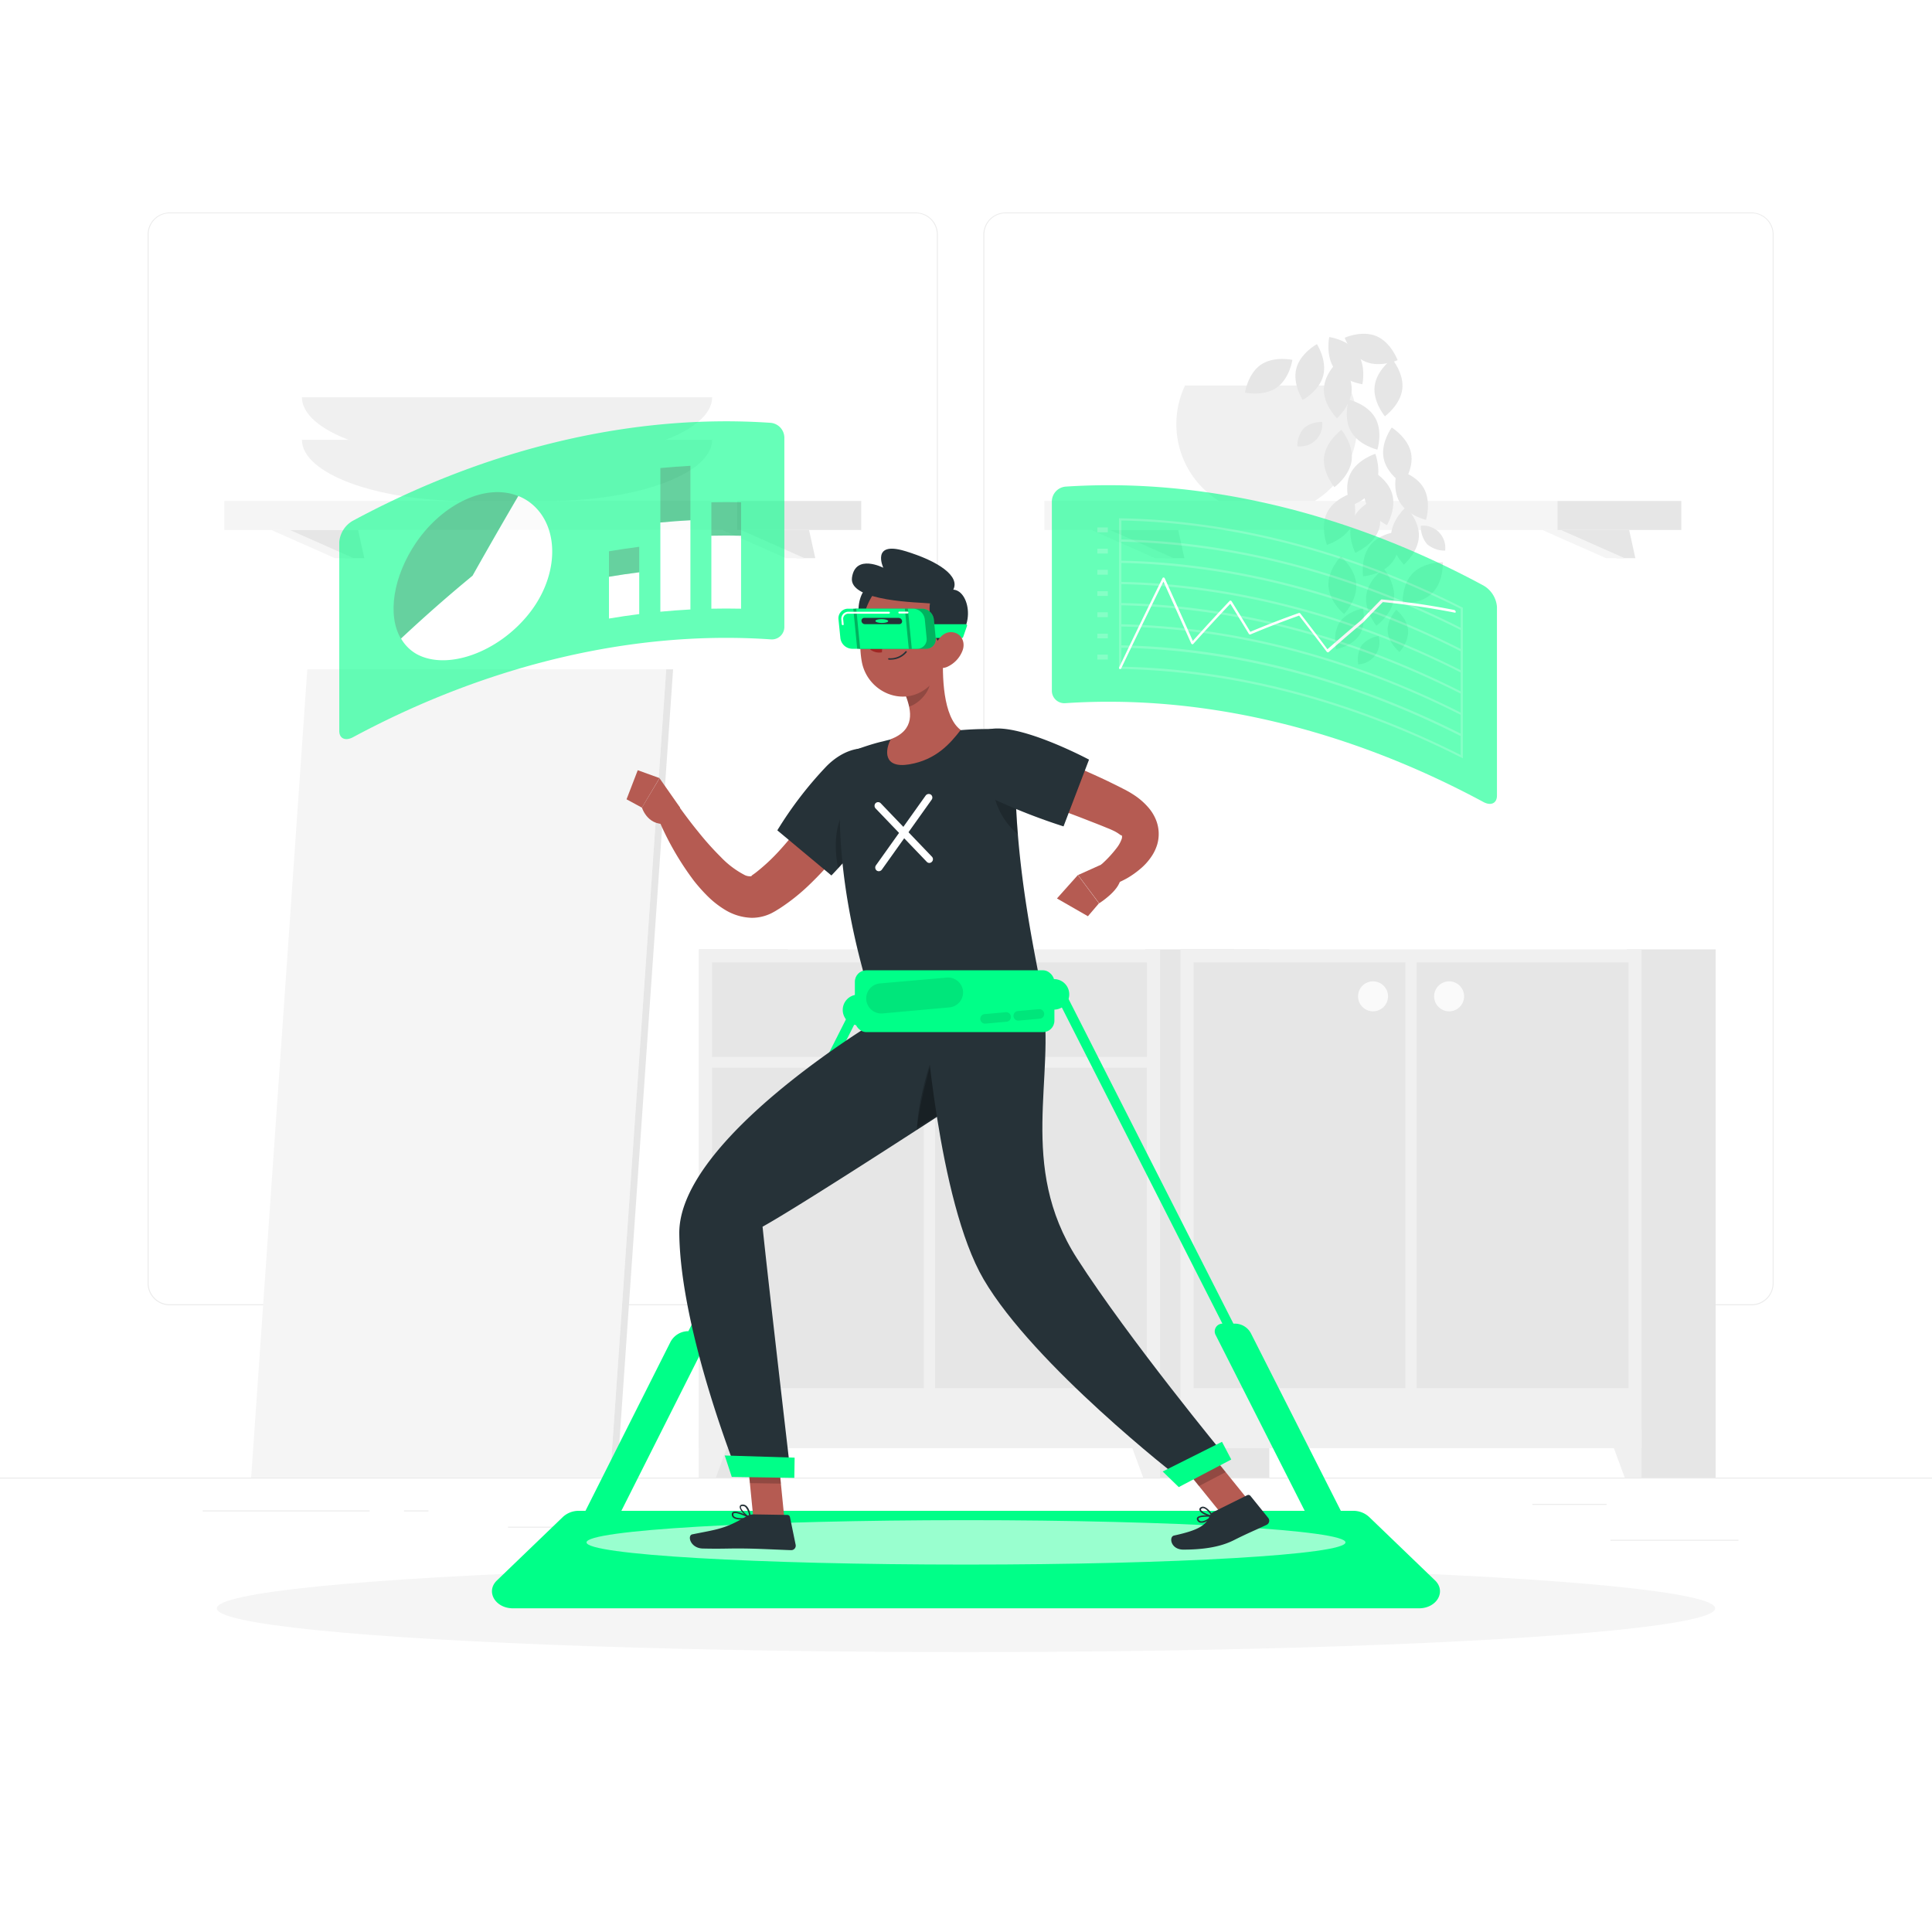 <svg class="animated" id="freepik_stories-virtual-reality" xmlns="http://www.w3.org/2000/svg" viewBox="0 0 500 500" version="1.1" xmlns:xlink="http://www.w3.org/1999/xlink" xmlns:svgjs="http://svgjs.com/svgjs"><style>svg#freepik_stories-virtual-reality:not(.animated) .animable {opacity: 0;}svg#freepik_stories-virtual-reality.animated #freepik--Statistics--inject-69 {animation: 1.5s Infinite  linear wind;animation-delay: 0s;}svg#freepik_stories-virtual-reality.animated #freepik--Character--inject-69 {animation: 1s 1 forwards cubic-bezier(.36,-0.01,.5,1.38) slideDown;animation-delay: 0s;}            @keyframes wind {                0% {                    transform: rotate( 0deg );                }                25% {                    transform: rotate( 1deg );                }                75% {                    transform: rotate( -1deg );                }            }                    @keyframes slideDown {                0% {                    opacity: 0;                    transform: translateY(-30px);                }                100% {                    opacity: 1;                    transform: translateY(0);                }            }        </style><g id="freepik--background-complete--inject-69" class="animable" style="transform-origin: 250px 228.23px;"><rect y="382.4" width="500" height="0.25" style="fill: rgb(235, 235, 235); transform-origin: 250px 382.525px;" id="elle93g5j7vt8" class="animable"></rect><rect x="416.78" y="398.49" width="33.12" height="0.25" style="fill: rgb(235, 235, 235); transform-origin: 433.34px 398.615px;" id="elbvpp1b46rl" class="animable"></rect><rect x="322.53" y="401.21" width="8.69" height="0.25" style="fill: rgb(235, 235, 235); transform-origin: 326.875px 401.335px;" id="eloiy9pnl01n" class="animable"></rect><rect x="396.59" y="389.21" width="19.19" height="0.25" style="fill: rgb(235, 235, 235); transform-origin: 406.185px 389.335px;" id="elny5gal2vqbn" class="animable"></rect><rect x="52.46" y="390.89" width="43.19" height="0.25" style="fill: rgb(235, 235, 235); transform-origin: 74.055px 391.015px;" id="elsabxhfd25yc" class="animable"></rect><rect x="104.56" y="390.89" width="6.33" height="0.25" style="fill: rgb(235, 235, 235); transform-origin: 107.725px 391.015px;" id="elwqkwo9lj2om" class="animable"></rect><rect x="131.47" y="395.11" width="93.68" height="0.25" style="fill: rgb(235, 235, 235); transform-origin: 178.31px 395.235px;" id="elvsclhceml2l" class="animable"></rect><path d="M237,337.8H43.91a5.71,5.71,0,0,1-5.7-5.71V60.66A5.71,5.71,0,0,1,43.91,55H237a5.71,5.71,0,0,1,5.71,5.71V332.09A5.71,5.71,0,0,1,237,337.8ZM43.91,55.2a5.46,5.46,0,0,0-5.45,5.46V332.09a5.46,5.46,0,0,0,5.45,5.46H237a5.47,5.47,0,0,0,5.46-5.46V60.66A5.47,5.47,0,0,0,237,55.2Z" style="fill: rgb(235, 235, 235); transform-origin: 140.46px 196.4px;" id="elfykwksjdwgm" class="animable"></path><path d="M453.31,337.8H260.21a5.72,5.72,0,0,1-5.71-5.71V60.66A5.72,5.72,0,0,1,260.21,55h193.1A5.71,5.71,0,0,1,459,60.66V332.09A5.71,5.71,0,0,1,453.31,337.8ZM260.21,55.2a5.47,5.47,0,0,0-5.46,5.46V332.09a5.47,5.47,0,0,0,5.46,5.46h193.1a5.47,5.47,0,0,0,5.46-5.46V60.66a5.47,5.47,0,0,0-5.46-5.46Z" style="fill: rgb(235, 235, 235); transform-origin: 356.75px 196.4px;" id="el73cxsiaj255" class="animable"></path><g id="el3eoum00qo2k"><rect x="180.9" y="245.7" width="22.98" height="136.7" style="fill: rgb(230, 230, 230); transform-origin: 192.39px 314.05px; transform: rotate(180deg);" class="animable"></rect></g><polygon points="185.26 382.4 180.9 382.4 180.9 369.98 189.84 369.98 185.26 382.4" style="fill: rgb(240, 240, 240); transform-origin: 185.37px 376.19px;" id="el9o38hz13qa7" class="animable"></polygon><g id="elh23egvl5qaj"><rect x="296.41" y="245.7" width="22.98" height="136.7" style="fill: rgb(230, 230, 230); transform-origin: 307.9px 314.05px; transform: rotate(180deg);" class="animable"></rect></g><g id="elastbmo4c58k"><rect x="180.9" y="245.7" width="119.32" height="129.08" style="fill: rgb(240, 240, 240); transform-origin: 240.56px 310.24px; transform: rotate(180deg);" class="animable"></rect></g><path d="M184.29,249.08H296.83v24.45H184.29V249.08Z" style="fill: rgb(230, 230, 230); transform-origin: 240.56px 261.305px;" id="eln18wngvz15j" class="animable"></path><path d="M184.29,276.34h54.8v82.92h-54.8V276.34Z" style="fill: rgb(230, 230, 230); transform-origin: 211.69px 317.8px;" id="el5afb3wbijgu" class="animable"></path><path d="M242,276.34h54.81v82.92H242V276.34Z" style="fill: rgb(230, 230, 230); transform-origin: 269.405px 317.8px;" id="elhyzkbd07rpm" class="animable"></path><path d="M254.28,285.1a3.88,3.88,0,1,1-3.88-3.88A3.88,3.88,0,0,1,254.28,285.1Z" style="fill: rgb(250, 250, 250); transform-origin: 250.4px 285.1px;" id="el0w32667zo6s" class="animable"></path><circle cx="230.72" cy="285.1" r="3.88" style="fill: rgb(250, 250, 250); transform-origin: 230.72px 285.1px;" id="el1x9xcpm5t3l" class="animable"></circle><polygon points="295.85 382.4 300.22 382.4 300.22 369.98 291.28 369.98 295.85 382.4" style="fill: rgb(240, 240, 240); transform-origin: 295.75px 376.19px;" id="eleb57352i6y5" class="animable"></polygon><circle cx="240.05" cy="261.49" r="3.88" style="fill: rgb(250, 250, 250); transform-origin: 240.05px 261.49px;" id="eleg9xihfvq5" class="animable"></circle><g id="elfnx2zbf8l1o"><rect x="305.52" y="245.7" width="22.98" height="136.7" style="fill: rgb(230, 230, 230); transform-origin: 317.01px 314.05px; transform: rotate(180deg);" class="animable"></rect></g><polygon points="309.89 382.4 305.52 382.4 305.52 369.98 314.46 369.98 309.89 382.4" style="fill: rgb(240, 240, 240); transform-origin: 309.99px 376.19px;" id="el8wtfzp3msbi" class="animable"></polygon><g id="elgxbd32us5"><rect x="421.03" y="245.7" width="22.98" height="136.7" style="fill: rgb(230, 230, 230); transform-origin: 432.52px 314.05px; transform: rotate(180deg);" class="animable"></rect></g><g id="elyakac5v6zup"><rect x="305.52" y="245.7" width="119.32" height="129.08" style="fill: rgb(240, 240, 240); transform-origin: 365.18px 310.24px; transform: rotate(180deg);" class="animable"></rect></g><path d="M308.91,249.08h54.81V359.26H308.91V249.08Z" style="fill: rgb(230, 230, 230); transform-origin: 336.315px 304.17px;" id="elqj9osc4yhv" class="animable"></path><path d="M366.65,249.08h54.81V359.26H366.65V249.08Z" style="fill: rgb(230, 230, 230); transform-origin: 394.055px 304.17px;" id="elmp1zwdazfl" class="animable"></path><circle cx="375.03" cy="257.85" r="3.88" style="fill: rgb(250, 250, 250); transform-origin: 375.03px 257.85px;" id="el87ug2rwpuz8" class="animable"></circle><circle cx="355.34" cy="257.85" r="3.88" style="fill: rgb(250, 250, 250); transform-origin: 355.34px 257.85px;" id="elm8xijpn1uvn" class="animable"></circle><polygon points="420.48 382.4 424.84 382.4 424.84 369.98 415.9 369.98 420.48 382.4" style="fill: rgb(240, 240, 240); transform-origin: 420.37px 376.19px;" id="elg5sxemstgjt" class="animable"></polygon><polygon points="210.99 144.45 206.18 144.45 189.69 137.15 209.38 137.15 210.99 144.45" style="fill: rgb(230, 230, 230); transform-origin: 200.34px 140.8px;" id="el86ls2ymcvju" class="animable"></polygon><polygon points="208.2 144.45 203.39 144.45 186.9 137.15 191.72 137.15 208.2 144.45" style="fill: rgb(245, 245, 245); transform-origin: 197.55px 140.8px;" id="el80yhg6lm485" class="animable"></polygon><polygon points="94.28 144.45 89.47 144.45 72.99 137.15 92.67 137.15 94.28 144.45" style="fill: rgb(230, 230, 230); transform-origin: 83.635px 140.8px;" id="el5dfvl52781" class="animable"></polygon><polygon points="91.49 144.45 86.69 144.45 70.2 137.15 75.01 137.15 91.49 144.45" style="fill: rgb(245, 245, 245); transform-origin: 80.845px 140.8px;" id="elp22pq2w9tnl" class="animable"></polygon><rect x="190.81" y="129.65" width="32.08" height="7.5" style="fill: rgb(230, 230, 230); transform-origin: 206.85px 133.4px;" id="elnbvgwnb8yt" class="animable"></rect><g id="ele6zdt3ff9u"><rect x="58.05" y="129.65" width="132.76" height="7.5" style="fill: rgb(245, 245, 245); transform-origin: 124.43px 133.4px; transform: rotate(180deg);" class="animable"></rect></g><path d="M184.3,113.82c0,8.7-19.14,15.83-42.52,15.83H120.67c-23.39,0-42.53-7.13-42.53-15.83Z" style="fill: rgb(240, 240, 240); transform-origin: 131.22px 121.735px;" id="el62a4un4qhnt" class="animable"></path><path d="M184.3,102.81c0,8.71-19.14,15.83-42.52,15.83H120.67c-23.39,0-42.53-7.12-42.53-15.83Z" style="fill: rgb(240, 240, 240); transform-origin: 131.22px 110.725px;" id="eldamk8hrj5ed" class="animable"></path><polygon points="423.23 144.45 418.42 144.45 401.93 137.15 421.62 137.15 423.23 144.45" style="fill: rgb(230, 230, 230); transform-origin: 412.58px 140.8px;" id="elf3og4vg6mym" class="animable"></polygon><polygon points="420.44 144.45 415.63 144.45 399.14 137.15 403.96 137.15 420.44 144.45" style="fill: rgb(245, 245, 245); transform-origin: 409.79px 140.8px;" id="elktvv96eplns" class="animable"></polygon><polygon points="306.52 144.45 301.71 144.45 285.23 137.15 304.91 137.15 306.52 144.45" style="fill: rgb(230, 230, 230); transform-origin: 295.875px 140.8px;" id="el13lih3rmxp6" class="animable"></polygon><polygon points="303.73 144.45 298.92 144.45 282.44 137.15 287.25 137.15 303.73 144.45" style="fill: rgb(245, 245, 245); transform-origin: 293.085px 140.8px;" id="elzn3ou0gdr4" class="animable"></polygon><rect x="403.04" y="129.65" width="32.08" height="7.5" style="fill: rgb(230, 230, 230); transform-origin: 419.08px 133.4px;" id="el5u62kogvuh" class="animable"></rect><g id="eltfj9cuhxcbl"><rect x="270.28" y="129.65" width="132.76" height="7.5" style="fill: rgb(245, 245, 245); transform-origin: 336.66px 133.4px; transform: rotate(180deg);" class="animable"></rect></g><path d="M351.26,109.78a23.37,23.37,0,0,1-11,19.87H315.47a23.42,23.42,0,0,1-8.78-29.89H349A23.32,23.32,0,0,1,351.26,109.78Z" style="fill: rgb(240, 240, 240); transform-origin: 327.85px 114.705px;" id="eln7l9a2dt8vm" class="animable"></path><path d="M355.89,108.11c2.05,3.57.58,8.26.58,8.26s-4.78-1.11-6.83-4.69-.58-8.26-.58-8.26S353.85,104.53,355.89,108.11Z" style="fill: rgb(230, 230, 230); transform-origin: 352.765px 109.895px;" id="elkp1cf8b1nxi" class="animable"></path><path d="M349.82,119.08c-.49,4.09-4.47,7-4.47,7s-3.18-3.75-2.68-7.84,4.48-7,4.48-7S350.32,115,349.82,119.08Z" style="fill: rgb(230, 230, 230); transform-origin: 346.245px 118.66px;" id="elxnlm00l1qvp" class="animable"></path><path d="M365.18,117.26c.8,4-2.09,8-2.09,8s-4.18-2.58-5-6.62,2.09-8,2.09-8S364.38,113.22,365.18,117.26Z" style="fill: rgb(230, 230, 230); transform-origin: 361.632px 117.95px;" id="elaa90uigrmrl" class="animable"></path><path d="M362.91,100.74c-.51,4.08-4.5,7-4.5,7s-3.16-3.76-2.65-7.85,4.5-7,4.5-7S363.42,96.65,362.91,100.74Z" style="fill: rgb(230, 230, 230); transform-origin: 359.335px 100.315px;" id="elrhbnsv7bwt" class="animable"></path><path d="M355.92,125.73c-1.77,3.71-6.46,5.17-6.46,5.17s-1.81-4.56,0-8.28,6.47-5.17,6.47-5.17S357.7,122,355.92,125.73Z" style="fill: rgb(230, 230, 230); transform-origin: 352.685px 124.175px;" id="el624q6aihle6" class="animable"></path><path d="M326.28,94.41c3.39-2.34,8.19-1.28,8.19-1.28s-.7,4.86-4.09,7.2-8.18,1.28-8.18,1.28S322.9,96.75,326.28,94.41Z" style="fill: rgb(230, 230, 230); transform-origin: 328.335px 97.37px;" id="elo8qzkqr4fmr" class="animable"></path><path d="M342.46,97.18c-1,4-5.34,6.33-5.34,6.33s-2.66-4.13-1.64-8.12,5.34-6.33,5.34-6.33S343.48,93.19,342.46,97.18Z" style="fill: rgb(230, 230, 230); transform-origin: 338.97px 96.285px;" id="elmuv31664oml" class="animable"></path><path d="M351.26,91.27c2.37,3.37,1.33,8.17,1.33,8.17s-4.87-.67-7.23-4S344,87.22,344,87.22,348.9,87.89,351.26,91.27Z" style="fill: rgb(230, 230, 230); transform-origin: 348.303px 93.33px;" id="elfed4lwarpd6" class="animable"></path><path d="M356.23,87c3.79,1.6,5.47,6.21,5.47,6.21s-4.48,2-8.27.42S348,87.41,348,87.41,352.43,85.39,356.23,87Z" style="fill: rgb(230, 230, 230); transform-origin: 354.85px 90.308px;" id="elgo3s4vm6qjk" class="animable"></path><path d="M349.82,100.9c-.13,4.11-3.83,7.34-3.83,7.34s-3.5-3.44-3.37-7.56,3.82-7.35,3.82-7.35S349.94,96.78,349.82,100.9Z" style="fill: rgb(230, 230, 230); transform-origin: 346.22px 100.785px;" id="elyzj12edpxs" class="animable"></path><path d="M360.73,155c-.52,4.08-4.52,6.93-4.52,6.93s-3.15-3.77-2.62-7.86,4.53-6.93,4.53-6.93S361.26,150.93,360.73,155Z" style="fill: rgb(230, 230, 230); transform-origin: 357.16px 154.535px;" id="elo55j3gmq2ot" class="animable"></path><path d="M351,151.26c.24,4.11-3.15,7.66-3.15,7.66s-3.8-3.12-4.05-7.23S347,144,347,144,350.77,147.15,351,151.26Z" style="fill: rgb(230, 230, 230); transform-origin: 347.4px 151.46px;" id="elmycwp6n6mck" class="animable"></path><path d="M349.92,135.88c-1.81,3.7-6.51,5.13-6.51,5.13s-1.77-4.58,0-8.28,6.5-5.13,6.5-5.13S351.72,132.18,349.92,135.88Z" style="fill: rgb(230, 230, 230); transform-origin: 346.67px 134.305px;" id="elnz5lfc6pvn" class="animable"></path><path d="M370.77,153.38c-2.87,3-7.78,2.82-7.78,2.82s-.25-4.9,2.63-7.85,7.78-2.83,7.78-2.83S373.65,150.43,370.77,153.38Z" style="fill: rgb(230, 230, 230); transform-origin: 368.195px 150.861px;" id="el9qqeqioilgh" class="animable"></path><path d="M351.77,164.42c-1.93,2.9-6,3.56-6,3.56s-1-4,.95-6.93,6-3.56,6-3.56S353.7,161.52,351.77,164.42Z" style="fill: rgb(230, 230, 230); transform-origin: 349.241px 162.735px;" id="el14eqndqjsg1" class="animable"></path><path d="M359.13,163.48c.24,3,3.07,5.26,3.07,5.26s2.45-2.65,2.21-5.68-3.07-5.26-3.07-5.26S358.89,160.46,359.13,163.48Z" style="fill: rgb(230, 230, 230); transform-origin: 361.77px 163.27px;" id="elno4fct7blw" class="animable"></path><path d="M352.4,167a7.13,7.13,0,0,0-.87,4.93,5.75,5.75,0,0,0,5.26-7.32A7.09,7.09,0,0,0,352.4,167Z" style="fill: rgb(230, 230, 230); transform-origin: 354.21px 168.27px;" id="el7knfnudrfry" class="animable"></path><path d="M369.3,140.8a7.11,7.11,0,0,0,4.7,1.71,5.75,5.75,0,0,0-6.29-6.45A7.07,7.07,0,0,0,369.3,140.8Z" style="fill: rgb(230, 230, 230); transform-origin: 370.876px 139.27px;" id="el5ek7xyb4g7a" class="animable"></path><path d="M337.45,110.79a7.11,7.11,0,0,0-1.71,4.7,5.73,5.73,0,0,0,6.45-6.28A7.1,7.1,0,0,0,337.45,110.79Z" style="fill: rgb(230, 230, 230); transform-origin: 338.981px 112.372px;" id="el6gguur06lt3" class="animable"></path><path d="M360.28,127.75c1.16,3.95-1.34,8.17-1.34,8.17s-4.4-2.18-5.57-6.13,1.34-8.17,1.34-8.17S359.11,123.8,360.28,127.75Z" style="fill: rgb(230, 230, 230); transform-origin: 356.823px 128.77px;" id="eljgf6q7gnw3g" class="animable"></path><path d="M356.74,137.31c-1.43,3.86-6,5.75-6,5.75s-2.22-4.38-.8-8.25,6-5.75,6-5.75S358.17,133.44,356.74,137.31Z" style="fill: rgb(230, 230, 230); transform-origin: 353.342px 136.06px;" id="elk5nz5pijocg" class="animable"></path><path d="M367.21,138.8c-.16,4.12-3.88,7.32-3.88,7.32s-3.48-3.48-3.32-7.59,3.88-7.32,3.88-7.32S367.36,134.68,367.21,138.8Z" style="fill: rgb(230, 230, 230); transform-origin: 363.61px 138.665px;" id="el4cngejf9u58" class="animable"></path><path d="M368.44,126.28c2.06,3.56.61,8.26.61,8.26s-4.79-1.1-6.85-4.66-.61-8.26-.61-8.26S366.38,122.71,368.44,126.28Z" style="fill: rgb(230, 230, 230); transform-origin: 365.32px 128.08px;" id="elq6hnhymg81" class="animable"></path><path d="M360.24,145.6c-2.58,3.21-7.48,3.55-7.48,3.55s-.71-4.86,1.87-8.07,7.49-3.55,7.49-3.55S362.82,142.39,360.24,145.6Z" style="fill: rgb(230, 230, 230); transform-origin: 357.439px 143.34px;" id="elfh84vdffywh" class="animable"></path><polygon points="172.42 173.22 79.53 173.22 65 382.4 157.89 382.4 172.42 173.22" style="fill: rgb(245, 245, 245); transform-origin: 118.71px 277.81px;" id="elwg2j1h0ev5a" class="animable"></polygon><polygon points="172.42 173.22 174.2 173.22 159.66 382.4 157.89 382.4 172.42 173.22" style="fill: rgb(230, 230, 230); transform-origin: 166.045px 277.81px;" id="el48k7ir21x37" class="animable"></polygon></g><g id="freepik--Shadow--inject-69" class="animable" style="transform-origin: 250px 416.24px;"><ellipse id="freepik--path--inject-69" cx="250" cy="416.24" rx="193.89" ry="11.32" style="fill: rgb(245, 245, 245); transform-origin: 250px 416.24px;" class="animable"></ellipse></g><g id="freepik--Statistics--inject-69" class="animable" style="transform-origin: 237.605px 158.538px;"><g id="elti5oth8vax"><g style="opacity: 0.6; transform-origin: 145.396px 150.155px;" class="animable"><path d="M199.49,165.47c-35.27-2.43-72.92,6.39-108.19,25.35-1.93,1-3.5.32-3.5-1.66V140.28a7,7,0,0,1,3.5-5.5c35.27-19,72.92-27.78,108.19-25.35a3.89,3.89,0,0,1,3.5,3.86v48.88A3.23,3.23,0,0,1,199.49,165.47Z" style="fill: rgb(0, 255, 136); transform-origin: 145.396px 150.155px;" id="eldoffxm9m0jl" class="animable"></path><g id="elioho1fj5bmg"><path d="M122.3,149q-9.33,7.68-18.55,16.27c-3.59-6.06-2-16.17,4-24.95,7-10.13,18.15-15.29,26.35-11.95Q128.21,138.46,122.3,149Z" style="opacity: 0.3; transform-origin: 117.975px 146.314px;" class="animable"></path></g><path d="M122.3,149q5.91-10.5,11.85-20.63a12.69,12.69,0,0,1,2.76,1.5c8,5.8,8,18.87,0,28.94s-21.21,14.79-29.11,10.45a10.77,10.77,0,0,1-4-4Q113,156.65,122.3,149Z" style="fill: rgb(255, 255, 255); transform-origin: 123.355px 149.622px;" id="elwz61q8q3x3o" class="animable"></path><path d="M178.68,134.64c-2.59.13-5.18.33-7.78.58v23.09q3.9-.37,7.78-.58Z" style="fill: rgb(255, 255, 255); transform-origin: 174.79px 146.475px;" id="elsh7kwp09w9q" class="animable"></path><path d="M165.43,148.11q-3.92.49-7.83,1.15v10.82q3.92-.66,7.83-1.16Z" style="fill: rgb(255, 255, 255); transform-origin: 161.515px 154.095px;" id="el37s5hg6ruwe" class="animable"></path><g id="ellqcn8nk3x4p"><path d="M165.43,148.11q-3.92.49-7.83,1.15v-6.59q3.92-.66,7.83-1.16Z" style="opacity: 0.3; transform-origin: 161.515px 145.385px;" class="animable"></path></g><g id="elu2av3n83p9"><path d="M178.68,134.64c-2.59.13-5.18.33-7.78.58V121.13q3.9-.37,7.78-.58Z" style="opacity: 0.3; transform-origin: 174.79px 127.885px;" class="animable"></path></g><path d="M191.79,138.64q-3.84-.09-7.69,0v18.89c2.57-.06,5.14-.05,7.69,0Z" style="fill: rgb(255, 255, 255); transform-origin: 187.945px 148.062px;" id="elni24w22i20g" class="animable"></path><g id="elafya6mxo4qf"><path d="M191.79,138.64q-3.84-.09-7.69,0V130c2.57-.06,5.14-.06,7.69,0Z" style="opacity: 0.3; transform-origin: 187.945px 134.298px;" class="animable"></path></g></g></g><g id="el6sb9ahwqe0l"><g style="opacity: 0.6; transform-origin: 329.814px 166.806px;" class="animable"><path d="M383.91,207.56c-35.27-19-72.92-27.94-108.19-25.58a3.23,3.23,0,0,1-3.5-3.3V129.79a3.88,3.88,0,0,1,3.5-3.85c35.27-2.35,72.92,6.55,108.19,25.59a7,7,0,0,1,3.5,5.5q0,24.43,0,48.88C387.41,207.89,385.85,208.61,383.91,207.56Z" style="fill: rgb(0, 255, 136); transform-origin: 329.814px 166.806px;" id="eljuyua5c9vh" class="animable"></path><g id="elrnrcmik9twk"><g style="opacity: 0.2; transform-origin: 331.29px 165.19px;" class="animable"><path d="M378.59,196.26c-29.09-14.76-59.62-22.69-89-23.14v-39c29.34.46,59.87,8.38,89,23.15Zm-88.37-23.73c29,.55,59.07,8.37,87.79,22.85V157.56c-28.72-14.48-58.82-22.3-87.79-22.85Z" style="fill: rgb(255, 255, 255); transform-origin: 334.09px 165.19px;" id="elovxqetazt8b" class="animable"></path><path d="M378.3,163.19c-28.9-14.62-59.22-22.49-88.38-23v-.59c29.16.51,59.48,8.37,88.38,23Z" style="fill: rgb(255, 255, 255); transform-origin: 334.11px 151.395px;" id="elq1g21vbb2dc" class="animable"></path><path d="M378.3,168.68c-28.9-14.62-59.22-22.49-88.38-23v-.59c29.16.5,59.48,8.37,88.38,23Z" style="fill: rgb(255, 255, 255); transform-origin: 334.11px 156.885px;" id="eld88fe5yceln" class="animable"></path><path d="M378.3,174.17c-28.9-14.63-59.22-22.5-88.38-23v-.59c29.16.5,59.48,8.37,88.38,23Z" style="fill: rgb(255, 255, 255); transform-origin: 334.11px 162.375px;" id="elsr2yn5bf97" class="animable"></path><path d="M378.3,179.65c-28.9-14.62-59.22-22.49-88.38-23v-.6c29.16.51,59.48,8.38,88.38,23Z" style="fill: rgb(255, 255, 255); transform-origin: 334.11px 167.85px;" id="el5eljsh51nyv" class="animable"></path><path d="M378.3,185.14c-28.9-14.62-59.22-22.49-88.38-23v-.59c29.16.51,59.48,8.37,88.38,23Z" style="fill: rgb(255, 255, 255); transform-origin: 334.11px 173.345px;" id="eldmvw1t81kd4" class="animable"></path><path d="M378.3,190.63c-28.9-14.62-59.22-22.49-88.38-23V167c29.16.5,59.48,8.37,88.38,23Z" style="fill: rgb(255, 255, 255); transform-origin: 334.11px 178.815px;" id="elu7lmaez4e4" class="animable"></path><path d="M286.7,137.76c-.9,0-1.81,0-2.71,0v-1.27c.9,0,1.81,0,2.71,0Z" style="fill: rgb(255, 255, 255); transform-origin: 285.345px 137.125px;" id="elb5jur5cfxt" class="animable"></path><path d="M286.7,143.25c-.9,0-1.81,0-2.71,0V142l2.71,0Z" style="fill: rgb(255, 255, 255); transform-origin: 285.345px 142.625px;" id="el934wycvm37m" class="animable"></path><path d="M286.7,148.74c-.9,0-1.81,0-2.71,0v-1.28l2.71,0Z" style="fill: rgb(255, 255, 255); transform-origin: 285.345px 148.1px;" id="el5poja4nb53t" class="animable"></path><path d="M286.7,154.23l-2.71,0V153c.9,0,1.81,0,2.71,0Z" style="fill: rgb(255, 255, 255); transform-origin: 285.345px 153.615px;" id="el8ty79tgeg2e" class="animable"></path><path d="M286.7,159.72l-2.71,0v-1.27c.9,0,1.81,0,2.71,0Z" style="fill: rgb(255, 255, 255); transform-origin: 285.345px 159.085px;" id="elfi4ykgtmsff" class="animable"></path><path d="M286.7,165.2c-.9,0-1.81,0-2.71,0V164l2.71,0Z" style="fill: rgb(255, 255, 255); transform-origin: 285.345px 164.6px;" id="elna780hbr98" class="animable"></path><path d="M286.7,170.69c-.9,0-1.81,0-2.71,0v-1.28l2.71,0Z" style="fill: rgb(255, 255, 255); transform-origin: 285.345px 170.05px;" id="ell8v3ams8mfg" class="animable"></path></g></g><path d="M289.92,173.14a.28.28,0,0,1-.13,0,.32.32,0,0,1-.15-.43q5.58-11.72,11.22-23.09a.27.27,0,0,1,.29-.16.34.34,0,0,1,.29.21q3.62,8,7.26,16.2,4.76-5.31,9.53-10.36a.3.3,0,0,1,.26-.07.46.46,0,0,1,.26.18q2.42,3.91,4.83,7.89,6.29-2.64,12.56-4.86a.37.37,0,0,1,.4.15q3.54,4.56,7,9.23c2.91-2.56,5.81-5.07,8.7-7.5,1.73-1.81,3.45-3.59,5.18-5.34a.24.24,0,0,1,.17-.06q9.45.9,18.76,2.73a.6.6,0,0,1,.39.41c0,.2-.05.32-.22.29-6.16-1.22-12.39-2.13-18.65-2.74q-2.55,2.61-5.12,5.28-4.47,3.74-8.94,7.7a.26.26,0,0,1-.23,0,.51.51,0,0,1-.25-.17q-3.56-4.72-7.12-9.31c-4.19,1.48-8.4,3.1-12.6,4.87a.37.37,0,0,1-.43-.18q-2.39-3.92-4.77-7.76-4.8,5.07-9.59,10.4a.27.27,0,0,1-.28.08.42.42,0,0,1-.26-.21q-3.6-8.09-7.18-16-5.49,11.06-10.94,22.47A.32.32,0,0,1,289.92,173.14Z" style="fill: rgb(255, 255, 255); transform-origin: 333.174px 161.302px;" id="elbk3vpmxwhcs" class="animable"></path></g></g></g><g id="freepik--Character--inject-69" class="animable" style="transform-origin: 249.993px 279.113px;"><path d="M350.16,391H149.84a6,6,0,0,0-4.15,1.57L128.62,409c-3,2.86-.47,7.23,4.14,7.23H367.23c4.62,0,7.12-4.37,4.15-7.23l-17.07-16.43A6,6,0,0,0,350.16,391Z" style="fill: rgb(0, 255, 136); transform-origin: 249.993px 403.615px;" id="elxv18c7e5ia8" class="animable"></path><path d="M319.51,342.56h-.3l-43.28-85.23h-2.86l43.29,85.23h0a2,2,0,0,0-1.82,2.8l31.11,61.42H355l-31.24-61.67A4.68,4.68,0,0,0,319.51,342.56Z" style="fill: rgb(0, 255, 136); transform-origin: 314.035px 332.055px;" id="elfnw60pp9rzp" class="animable"></path><path d="M178.16,344.5h0l42-83.13H223L181,344.5h0a2,2,0,0,1,1.77,2.88l-30.09,59.77h-9.29l30.09-59.78A5.25,5.25,0,0,1,178.16,344.5Z" style="fill: rgb(0, 255, 136); transform-origin: 183.195px 334.26px;" id="elwkh4j9bo9k" class="animable"></path><g id="eljekcwwd4xfq"><path d="M348.21,399.17c0,3.17-44,5.74-98.21,5.74s-98.21-2.57-98.21-5.74,44-5.75,98.21-5.75S348.21,396,348.21,399.17Z" style="fill: rgb(255, 255, 255); opacity: 0.6; transform-origin: 250px 399.165px;" class="animable"></path></g><polygon points="202.99 392.97 194.96 392.85 193.12 374.23 201.14 374.35 202.99 392.97" style="fill: rgb(181, 91, 82); transform-origin: 198.055px 383.6px;" id="elusc3fdodv1" class="animable"></polygon><polygon points="324.2 389.64 316.71 392.52 303.24 375.86 310.74 372.98 324.2 389.64" style="fill: rgb(181, 91, 82); transform-origin: 313.72px 382.75px;" id="elwcy56guf2l" class="animable"></polygon><path d="M314,391.31l8.77-4.35a.69.69,0,0,1,.85.18l4.59,5.69a1.17,1.17,0,0,1-.42,1.8c-2.84,1.35-5,2.21-8.53,4-2.19,1.08-5.87,2.41-13,2.41-3.3,0-3.81-3.33-2.43-3.64,6.18-1.35,8.23-2.57,9.21-5A1.93,1.93,0,0,1,314,391.31Z" style="fill: rgb(38, 50, 56); transform-origin: 315.792px 393.962px;" id="el1unqoddew4" class="animable"></path><path d="M195,391.92l8.77.14a.69.69,0,0,1,.67.55l1.47,7.16a1.16,1.16,0,0,1-1.17,1.41c-3.16-.1-7.73-.36-11.7-.42-4.65-.07-5.65.12-11.1,0-3.29-.05-4.15-3.39-2.77-3.67,6.3-1.28,8.41-1.35,13.89-4.61A3.74,3.74,0,0,1,195,391.92Z" style="fill: rgb(38, 50, 56); transform-origin: 192.238px 396.55px;" id="el2ravchf3qv4" class="animable"></path><path d="M227.62,205.4c-.87,1.52-1.67,2.83-2.56,4.2s-1.76,2.68-2.67,4q-2.74,4-5.84,7.71a87.4,87.4,0,0,1-6.68,7.26,51.72,51.72,0,0,1-8.05,6.5l-1.17.72-.32.18-.47.26a10,10,0,0,1-1,.46,11.34,11.34,0,0,1-4.32.84,14,14,0,0,1-7-2.13,24.15,24.15,0,0,1-4.51-3.57,43.93,43.93,0,0,1-3.45-3.89A74.79,74.79,0,0,1,170,211l5.32-2.82c1.71,2.37,3.53,4.84,5.41,7.12a74.76,74.76,0,0,0,5.81,6.49,23.33,23.33,0,0,0,6,4.57,3.05,3.05,0,0,0,1.83.41c.11,0,.11-.07.17-.12l0-.06,0,0,.17-.12.77-.55a49.42,49.42,0,0,0,6-5.53c1.92-2.09,3.77-4.31,5.56-6.62s3.5-4.72,5.18-7.15q1.27-1.83,2.47-3.69c.79-1.22,1.63-2.52,2.33-3.66Z" style="fill: rgb(181, 91, 82); transform-origin: 198.81px 218.4px;" id="elqmpni7062r" class="animable"></path><path d="M231.48,200.93c1.25,7.57-16.31,25.64-16.31,25.64l-14-11.68a98.37,98.37,0,0,1,12.76-16.62C221.1,191.08,230.1,192.62,231.48,200.93Z" style="fill: rgb(38, 50, 56); transform-origin: 216.357px 210.126px;" id="ellw88m95acaq" class="animable"></path><g id="el3fja8328jp6"><path d="M219.18,208.82c-4.66,6-2.26,15.88-2.26,15.88a115.81,115.81,0,0,0,9.84-12.18C225,210,224.32,202.22,219.18,208.82Z" style="opacity: 0.2; transform-origin: 221.531px 215.463px;" class="animable"></path></g><path d="M176,209l-5.31-7.59L166.13,209s1.63,5.42,7.29,4Z" style="fill: rgb(181, 91, 82); transform-origin: 171.065px 207.324px;" id="elu9vkrqistoi" class="animable"></path><polygon points="165.05 199.33 162.15 206.86 166.13 209.02 170.68 201.37 165.05 199.33" style="fill: rgb(181, 91, 82); transform-origin: 166.415px 204.175px;" id="elsx2ld71s81h" class="animable"></polygon><g id="ell9s7of9txfn"><polygon points="193.12 374.23 194.07 383.83 202.1 383.96 201.15 374.36 193.12 374.23" style="opacity: 0.2; transform-origin: 197.61px 379.095px;" class="animable"></polygon></g><g id="ely2q4o6lpmi"><polygon points="310.73 372.98 317.2 380.98 310.3 384.59 303.24 375.86 310.73 372.98" style="opacity: 0.2; transform-origin: 310.22px 378.785px;" class="animable"></polygon></g><path d="M262.82,194.85c-.9,29.47,6.43,57.33,7,63.48-6.24.84-29.75,3.95-42.56,5.64-14.84-43.57-8.64-68.85-8.64-68.85s2.59-1.08,6.17-2.23c1.13-.35,2.35-.72,3.62-1q1.06-.28,2.16-.54a157.9,157.9,0,0,1,18.09-2.39c1.15-.1,2.32-.17,3.46-.22s2.1-.06,3.08-.07h1.58A6.08,6.08,0,0,1,262.82,194.85Z" style="fill: rgb(38, 50, 56); transform-origin: 243.578px 226.32px;" id="el9htqhj0g84" class="animable"></path><g id="ellw3itgdolsb"><path d="M263,208.68l-6.1-5.19a18.6,18.6,0,0,0,6.57,12.45C263.22,213.56,263.07,211.14,263,208.68Z" style="opacity: 0.2; transform-origin: 260.185px 209.715px;" class="animable"></path></g><path d="M244.14,168.77c-.37,6-.1,16.79,4.49,20.14-2.75,3.56-6.4,7.74-13.28,8.9s-6.3-3.76-4.81-6.51c6.28-2.41,5.48-7.2,3.75-11.57Z" style="fill: rgb(181, 91, 82); transform-origin: 239.11px 183.377px;" id="elh1eurnwuvrl" class="animable"></path><g id="el0wwuhjcnoyo"><path d="M240.12,173.24l-5.83,6.48a18.4,18.4,0,0,1,1,3.14c2.43-.69,5.48-3.86,5.39-6.49A8.83,8.83,0,0,0,240.12,173.24Z" style="opacity: 0.2; transform-origin: 237.486px 178.05px;" class="animable"></path></g><path d="M224.75,151.82c-3.51,1.82-4.38,13,3.65,13.28S229.54,149.33,224.75,151.82Z" style="fill: rgb(38, 50, 56); transform-origin: 227.135px 158.331px;" id="eliop4p4urp0k" class="animable"></path><path d="M245.77,161.18c-1,7.91-1.11,12.59-5.36,16.42-6.39,5.78-16,1.56-17.4-6.47-1.28-7.24.5-18.95,8.45-21.65A10.86,10.86,0,0,1,245.77,161.18Z" style="fill: rgb(181, 91, 82); transform-origin: 234.249px 164.582px;" id="eln8gmwsw3xoc" class="animable"></path><path d="M244.38,167.1c-2.43.17-4.29-8-3.7-10.94-2.25-.28-21.08-.39-20.19-6.67s8.11-2.55,8.11-2.55-3.26-7,5.58-4.34,14.31,6.56,12.53,10C251.32,152.88,253,164.49,244.38,167.1Z" style="fill: rgb(38, 50, 56); transform-origin: 235.484px 154.55px;" id="elvggeca48aa" class="animable"></path><path d="M248.94,165.1h-8v-3.55h9a.33.33,0,0,1,.32.44l-1,2.88A.33.33,0,0,1,248.94,165.1Z" style="fill: rgb(0, 255, 136); transform-origin: 245.609px 163.325px;" id="elqfo0fh0n7am" class="animable"></path><path d="M249.07,168.45a7.55,7.55,0,0,1-4,4.16c-2.44,1-4-1.06-3.62-3.54.35-2.24,2-5.48,4.63-5.47S250,166.15,249.07,168.45Z" style="fill: rgb(181, 91, 82); transform-origin: 245.382px 168.234px;" id="elvdjs8odjn1n" class="animable"></path><path d="M227.23,264l28-3.7a206.14,206.14,0,0,1-2.38,22c-22,14.37-47.81,30.92-55.5,35.17,1.35,13.22,7.35,64.68,7.35,64.68l-13.59-.21s-15-37.19-15.31-62.66C175.51,294.77,227.23,264,227.23,264Z" style="fill: rgb(38, 50, 56); transform-origin: 215.514px 321.225px;" id="el1jonvrq30nw" class="animable"></path><g id="eltcgag87koo"><path d="M237.32,291.75c2.17-1.26,4.36-2.53,6.52-3.83l-1.5-17.42S237.84,281.94,237.32,291.75Z" style="opacity: 0.2; transform-origin: 240.58px 281.125px;" class="animable"></path></g><g id="eli9nxecswd9"><path d="M242.34,270.5s-4.06,12.32-5.1,21.93l8.09-5.25Z" style="opacity: 0.2; transform-origin: 241.285px 281.465px;" class="animable"></path></g><path d="M239.33,262.37s3.34,48.45,15.24,68.73c13,22.22,50.41,51.26,50.41,51.26l12.08-5.57s-24.77-30-38.33-51.11c-15.45-24.08-5.45-47.22-8.94-67.34Z" style="fill: rgb(38, 50, 56); transform-origin: 278.195px 320.35px;" id="el028hxjtifngz" class="animable"></path><polygon points="305.06 384.86 318.65 377.72 316.25 373.14 300.9 380.82 305.06 384.86" style="fill: rgb(0, 255, 136); transform-origin: 309.775px 379px;" id="el19vb5lw1z2c" class="animable"></polygon><polygon points="189.38 382.22 205.57 382.47 205.65 377.24 187.56 376.68 189.38 382.22" style="fill: rgb(0, 255, 136); transform-origin: 196.605px 379.575px;" id="elhiikc1yfqpu" class="animable"></polygon><path d="M233.6,162.69c0,.64-.41,1.15-.83,1.12s-.73-.57-.7-1.21.42-1.15.84-1.13S233.64,162,233.6,162.69Z" style="fill: rgb(38, 50, 56); transform-origin: 232.836px 162.64px;" id="eln4ca0qo0n8" class="animable"></path><path d="M226.3,162.26c0,.64-.41,1.15-.84,1.12s-.73-.57-.69-1.21.41-1.15.83-1.13S226.34,161.61,226.3,162.26Z" style="fill: rgb(38, 50, 56); transform-origin: 225.535px 162.21px;" id="el8yvw5h4f96" class="animable"></path><path d="M228.6,162.71a23.17,23.17,0,0,1-3.41,5.35,3.74,3.74,0,0,0,3.05.76Z" style="fill: rgb(160, 39, 36); transform-origin: 226.895px 165.798px;" id="elckh3qxasbzf" class="animable"></path><path d="M230.86,170.71a5.32,5.32,0,0,0,3.78-1.9.19.19,0,1,0-.31-.23,5.11,5.11,0,0,1-4.29,1.76.19.19,0,1,0,0,.38A5.83,5.83,0,0,0,230.86,170.71Z" style="fill: rgb(38, 50, 56); transform-origin: 232.264px 169.616px;" id="el6f9g3nidk3u" class="animable"></path><path d="M236,160.89a.42.42,0,0,0,.19-.06.38.38,0,0,0,.1-.53,3.77,3.77,0,0,0-3-1.75.37.37,0,0,0-.37.38.38.38,0,0,0,.38.38h0a3,3,0,0,1,2.36,1.41A.37.37,0,0,0,236,160.89Z" style="fill: rgb(38, 50, 56); transform-origin: 234.638px 159.721px;" id="eln7gbkih85qc" class="animable"></path><path d="M223.31,159.71a.38.38,0,0,0,.35-.09,3,3,0,0,1,2.61-.86.4.4,0,0,0,.46-.29.38.38,0,0,0-.29-.45,3.72,3.72,0,0,0-3.3,1,.37.37,0,0,0,0,.53A.34.34,0,0,0,223.31,159.71Z" style="fill: rgb(38, 50, 56); transform-origin: 224.883px 158.838px;" id="elhrmljz85vsm" class="animable"></path><path d="M312.2,393.74a9.29,9.29,0,0,0,1.76-1.19.19.19,0,0,0,.06-.2.2.2,0,0,0-.17-.14c-.34,0-3.37-.3-4,.5a.62.62,0,0,0-.05.63,1.13,1.13,0,0,0,.8.72A2.43,2.43,0,0,0,312.2,393.74Zm1.15-1.19c-1.1.86-2.07,1.28-2.62,1.14a.77.77,0,0,1-.54-.5c-.06-.14,0-.21,0-.26C310.51,392.52,312.13,392.48,313.35,392.55Z" style="fill: rgb(38, 50, 56); transform-origin: 311.882px 393.12px;" id="els33odnkbau9" class="animable"></path><path d="M313.92,392.57a.18.18,0,0,0,.08-.07.21.21,0,0,0,0-.19c-.05-.09-1.25-2.08-2.43-2.35a1,1,0,0,0-.83.14h0a.62.62,0,0,0-.32.72c.24.88,2.46,1.74,3.41,1.77A.15.15,0,0,0,313.92,392.57Zm-2.9-2.19a.68.68,0,0,1,.47-.05c.75.18,1.58,1.27,2,1.84-1-.2-2.53-.93-2.68-1.45,0-.05,0-.16.17-.3h0Z" style="fill: rgb(38, 50, 56); transform-origin: 312.21px 391.258px;" id="el4xm3jlcythc" class="animable"></path><path d="M194.22,393a.17.17,0,0,0,.13-.15.17.17,0,0,0-.1-.19c-.36-.2-3.56-1.88-4.54-1.36a.62.62,0,0,0-.32.51h0a1.06,1.06,0,0,0,.34.93c.87.79,3.17.51,4.47.27ZM190,391.62c.61-.2,2.35.49,3.61,1.12-1.78.27-3.1.17-3.58-.27a.67.67,0,0,1-.22-.62.2.2,0,0,1,.12-.2Z" style="fill: rgb(38, 50, 56); transform-origin: 191.867px 392.231px;" id="el3x8lup03dle" class="animable"></path><path d="M194.22,393l.05,0a.17.17,0,0,0,.08-.17c0-.09-.19-2.26-1.19-3.11a1.37,1.37,0,0,0-1-.34h0c-.53,0-.68.3-.72.52-.16.9,1.73,2.67,2.69,3.12A.17.17,0,0,0,194.22,393Zm-2.28-3.23.2,0h0a1,1,0,0,1,.77.26,4.45,4.45,0,0,1,1,2.49c-1-.61-2.26-2-2.16-2.54C191.77,389.92,191.79,389.83,191.94,389.78Zm.18-.22Z" style="fill: rgb(38, 50, 56); transform-origin: 192.891px 391.199px;" id="el6t4bi77kii2" class="animable"></path><path d="M259.57,191.29c4.66,1.52,9.15,3.18,13.66,5s8.95,3.72,13.37,5.82c1.1.54,2.2,1.07,3.3,1.63l.82.42.42.21.48.26c.64.34,1.29.74,1.93,1.16a17.64,17.64,0,0,1,3.85,3.43,11.44,11.44,0,0,1,1.65,2.69,9.74,9.74,0,0,1,.4,6.76,11.49,11.49,0,0,1-1.22,2.64,15.29,15.29,0,0,1-3.15,3.58,23.12,23.12,0,0,1-3.42,2.41A28.22,28.22,0,0,1,288,229l-3-5.25a30.58,30.58,0,0,0,4.19-4.55,8.34,8.34,0,0,0,1.12-2.13c.17-.62,0-.92-.06-.89s-.17,0-.53-.27a9.75,9.75,0,0,0-1.72-1c-.38-.18-.78-.36-1.22-.53l-1.52-.62c-1.07-.43-2.15-.85-3.24-1.27-4.32-1.71-8.74-3.31-13.15-4.91l-13.24-4.79Z" style="fill: rgb(181, 91, 82); transform-origin: 277.752px 210.145px;" id="eluxqrs11ale8" class="animable"></path><path d="M254.56,189.26c6.77-3.61,27.28,7.33,27.28,7.33l-6.6,17.28a156.65,156.65,0,0,1-19.07-7.52C246.46,201.61,246.36,193.63,254.56,189.26Z" style="fill: rgb(38, 50, 56); transform-origin: 265.237px 201.2px;" id="el5qs9m6tghjr" class="animable"></path><path d="M286.39,223.13,279,226.46l5.46,7.31s5.18-3.22,5.54-6.34Z" style="fill: rgb(181, 91, 82); transform-origin: 284.5px 228.45px;" id="elsrto55v7hfi" class="animable"></path><polygon points="273.54 232.52 281.55 237.12 284.41 233.78 278.95 226.46 273.54 232.52" style="fill: rgb(181, 91, 82); transform-origin: 278.975px 231.79px;" id="el6rxex7tu1y" class="animable"></polygon><path d="M239.7,167.9H222.87a3.13,3.13,0,0,1-3.05-2.77l-.47-4.83a2.47,2.47,0,0,1,2.5-2.77h16.83a3.12,3.12,0,0,1,3,2.77l.48,4.83A2.47,2.47,0,0,1,239.7,167.9Z" style="fill: rgb(0, 255, 136); transform-origin: 230.755px 162.715px;" id="el1q8srtfwwxo" class="animable"></path><g id="el4dfgjonjqzq"><path d="M239.7,167.9H222.87a3.13,3.13,0,0,1-3.05-2.77l-.47-4.83a2.47,2.47,0,0,1,2.5-2.77h16.83a3.12,3.12,0,0,1,3,2.77l.48,4.83A2.47,2.47,0,0,1,239.7,167.9Z" style="opacity: 0.3; transform-origin: 230.755px 162.715px;" class="animable"></path></g><path d="M237.32,167.9H220.49a3.13,3.13,0,0,1-3-2.77L217,160.3a2.48,2.48,0,0,1,2.5-2.77h16.84a3.13,3.13,0,0,1,3,2.77l.47,4.83A2.47,2.47,0,0,1,237.32,167.9Z" style="fill: rgb(0, 255, 136); transform-origin: 228.406px 162.715px;" id="el2pv4uo0endw" class="animable"></path><g id="elidvhlc4vifg"><polygon points="222.62 167.9 221.84 167.9 220.83 157.53 221.6 157.53 222.62 167.9" style="opacity: 0.3; transform-origin: 221.725px 162.715px;" class="animable"></polygon></g><g id="el555b6dllp6k"><polygon points="235.97 167.9 235.19 167.9 234.18 157.53 234.95 157.53 235.97 167.9" style="opacity: 0.3; transform-origin: 235.075px 162.715px;" class="animable"></polygon></g><path d="M234.86,158.78h-2.11a.25.25,0,0,1,0-.5h2.11a.25.25,0,0,1,0,.5Z" style="fill: rgb(255, 255, 255); transform-origin: 233.805px 158.53px;" id="ellvmxyk88nvp" class="animable"></path><path d="M218.09,161.78a.25.25,0,0,1-.24-.23l-.12-1.23a1.83,1.83,0,0,1,1.84-2h10.48a.25.25,0,0,1,0,.5H219.57a1.33,1.33,0,0,0-1.35,1.49l.12,1.24a.24.24,0,0,1-.22.27Z" style="fill: rgb(255, 255, 255); transform-origin: 224.011px 160.07px;" id="el1dmzatk8u6v" class="animable"></path><path d="M232.73,161.53h-8.9a.9.9,0,0,1-.88-.81h0a.72.72,0,0,1,.73-.81h8.89a.92.92,0,0,1,.89.81h0A.72.72,0,0,1,232.73,161.53Z" style="fill: rgb(38, 50, 56); transform-origin: 228.205px 160.72px;" id="elh0a3rrqh4ko" class="animable"></path><path d="M229.86,160.72c0,.28-.69.5-1.61.5s-1.67-.22-1.7-.5.69-.5,1.6-.5S229.83,160.45,229.86,160.72Z" style="fill: rgb(0, 255, 136); transform-origin: 228.205px 160.72px;" id="eloatbpqadg9" class="animable"></path><g id="el4l5o08atcrl"><rect x="221.24" y="251.11" width="51.64" height="16" rx="2.95" style="fill: rgb(0, 255, 136); transform-origin: 247.06px 259.11px; transform: rotate(-5.143deg);" class="animable"></rect></g><path d="M276.72,257.33a3.95,3.95,0,1,1-3.94-3.94A3.94,3.94,0,0,1,276.72,257.33Z" style="fill: rgb(0, 255, 136); transform-origin: 272.77px 257.34px;" id="el9tsgawntase" class="animable"></path><path d="M226,261.36a3.95,3.95,0,1,1-3.94-3.94A3.94,3.94,0,0,1,226,261.36Z" style="fill: rgb(0, 255, 136); transform-origin: 222.05px 261.37px;" id="elf2g44einm5c" class="animable"></path><g id="el4yfr1detuv9"><path d="M245.72,260.71l-17.29,1.56a3.9,3.9,0,0,1-4.24-3.53h0a3.9,3.9,0,0,1,3.54-4.23L245,253a3.9,3.9,0,0,1,4.23,3.53h0A3.89,3.89,0,0,1,245.72,260.71Z" style="opacity: 0.1; transform-origin: 236.708px 257.635px;" class="animable"></path></g><g id="eld3snurbc8e"><path d="M269.1,263.64l-5.47.49A1.22,1.22,0,0,1,262.3,263h0a1.23,1.23,0,0,1,1.11-1.34l5.47-.49a1.24,1.24,0,0,1,1.34,1.11h0A1.23,1.23,0,0,1,269.1,263.64Z" style="opacity: 0.1; transform-origin: 266.261px 262.65px;" class="animable"></path></g><g id="elch3bvqg69df"><path d="M260.5,264.42l-5.46.49a1.23,1.23,0,0,1-1.34-1.12h0a1.24,1.24,0,0,1,1.12-1.34l5.46-.49a1.23,1.23,0,0,1,1.34,1.12h0A1.23,1.23,0,0,1,260.5,264.42Z" style="opacity: 0.1; transform-origin: 257.66px 263.435px;" class="animable"></path></g><path d="M227.44,225.47a1,1,0,0,1-.55-.17,1,1,0,0,1-.22-1.32l12.91-18.12a1,1,0,0,1,1.32-.22.94.94,0,0,1,.22,1.31l-12.91,18.13A1,1,0,0,1,227.44,225.47Z" style="fill: rgb(255, 255, 255); transform-origin: 233.904px 215.477px;" id="el9mfjvdbt1zt" class="animable"></path><path d="M240.52,223.33a.91.91,0,0,1-.68-.3l-13.25-13.82a1,1,0,0,1,0-1.34.94.94,0,0,1,1.33,0l13.25,13.83a.94.94,0,0,1,0,1.33A.92.92,0,0,1,240.52,223.33Z" style="fill: rgb(255, 255, 255); transform-origin: 233.889px 215.462px;" id="elykmqpvx4t1" class="animable"></path></g><defs>     <filter id="active" height="200%">         <feMorphology in="SourceAlpha" result="DILATED" operator="dilate" radius="2"></feMorphology>                <feFlood flood-color="#32DFEC" flood-opacity="1" result="PINK"></feFlood>        <feComposite in="PINK" in2="DILATED" operator="in" result="OUTLINE"></feComposite>        <feMerge>            <feMergeNode in="OUTLINE"></feMergeNode>            <feMergeNode in="SourceGraphic"></feMergeNode>        </feMerge>    </filter>    <filter id="hover" height="200%">        <feMorphology in="SourceAlpha" result="DILATED" operator="dilate" radius="2"></feMorphology>                <feFlood flood-color="#ff0000" flood-opacity="0.5" result="PINK"></feFlood>        <feComposite in="PINK" in2="DILATED" operator="in" result="OUTLINE"></feComposite>        <feMerge>            <feMergeNode in="OUTLINE"></feMergeNode>            <feMergeNode in="SourceGraphic"></feMergeNode>        </feMerge>            <feColorMatrix type="matrix" values="0   0   0   0   0                0   1   0   0   0                0   0   0   0   0                0   0   0   1   0 "></feColorMatrix>    </filter></defs></svg>